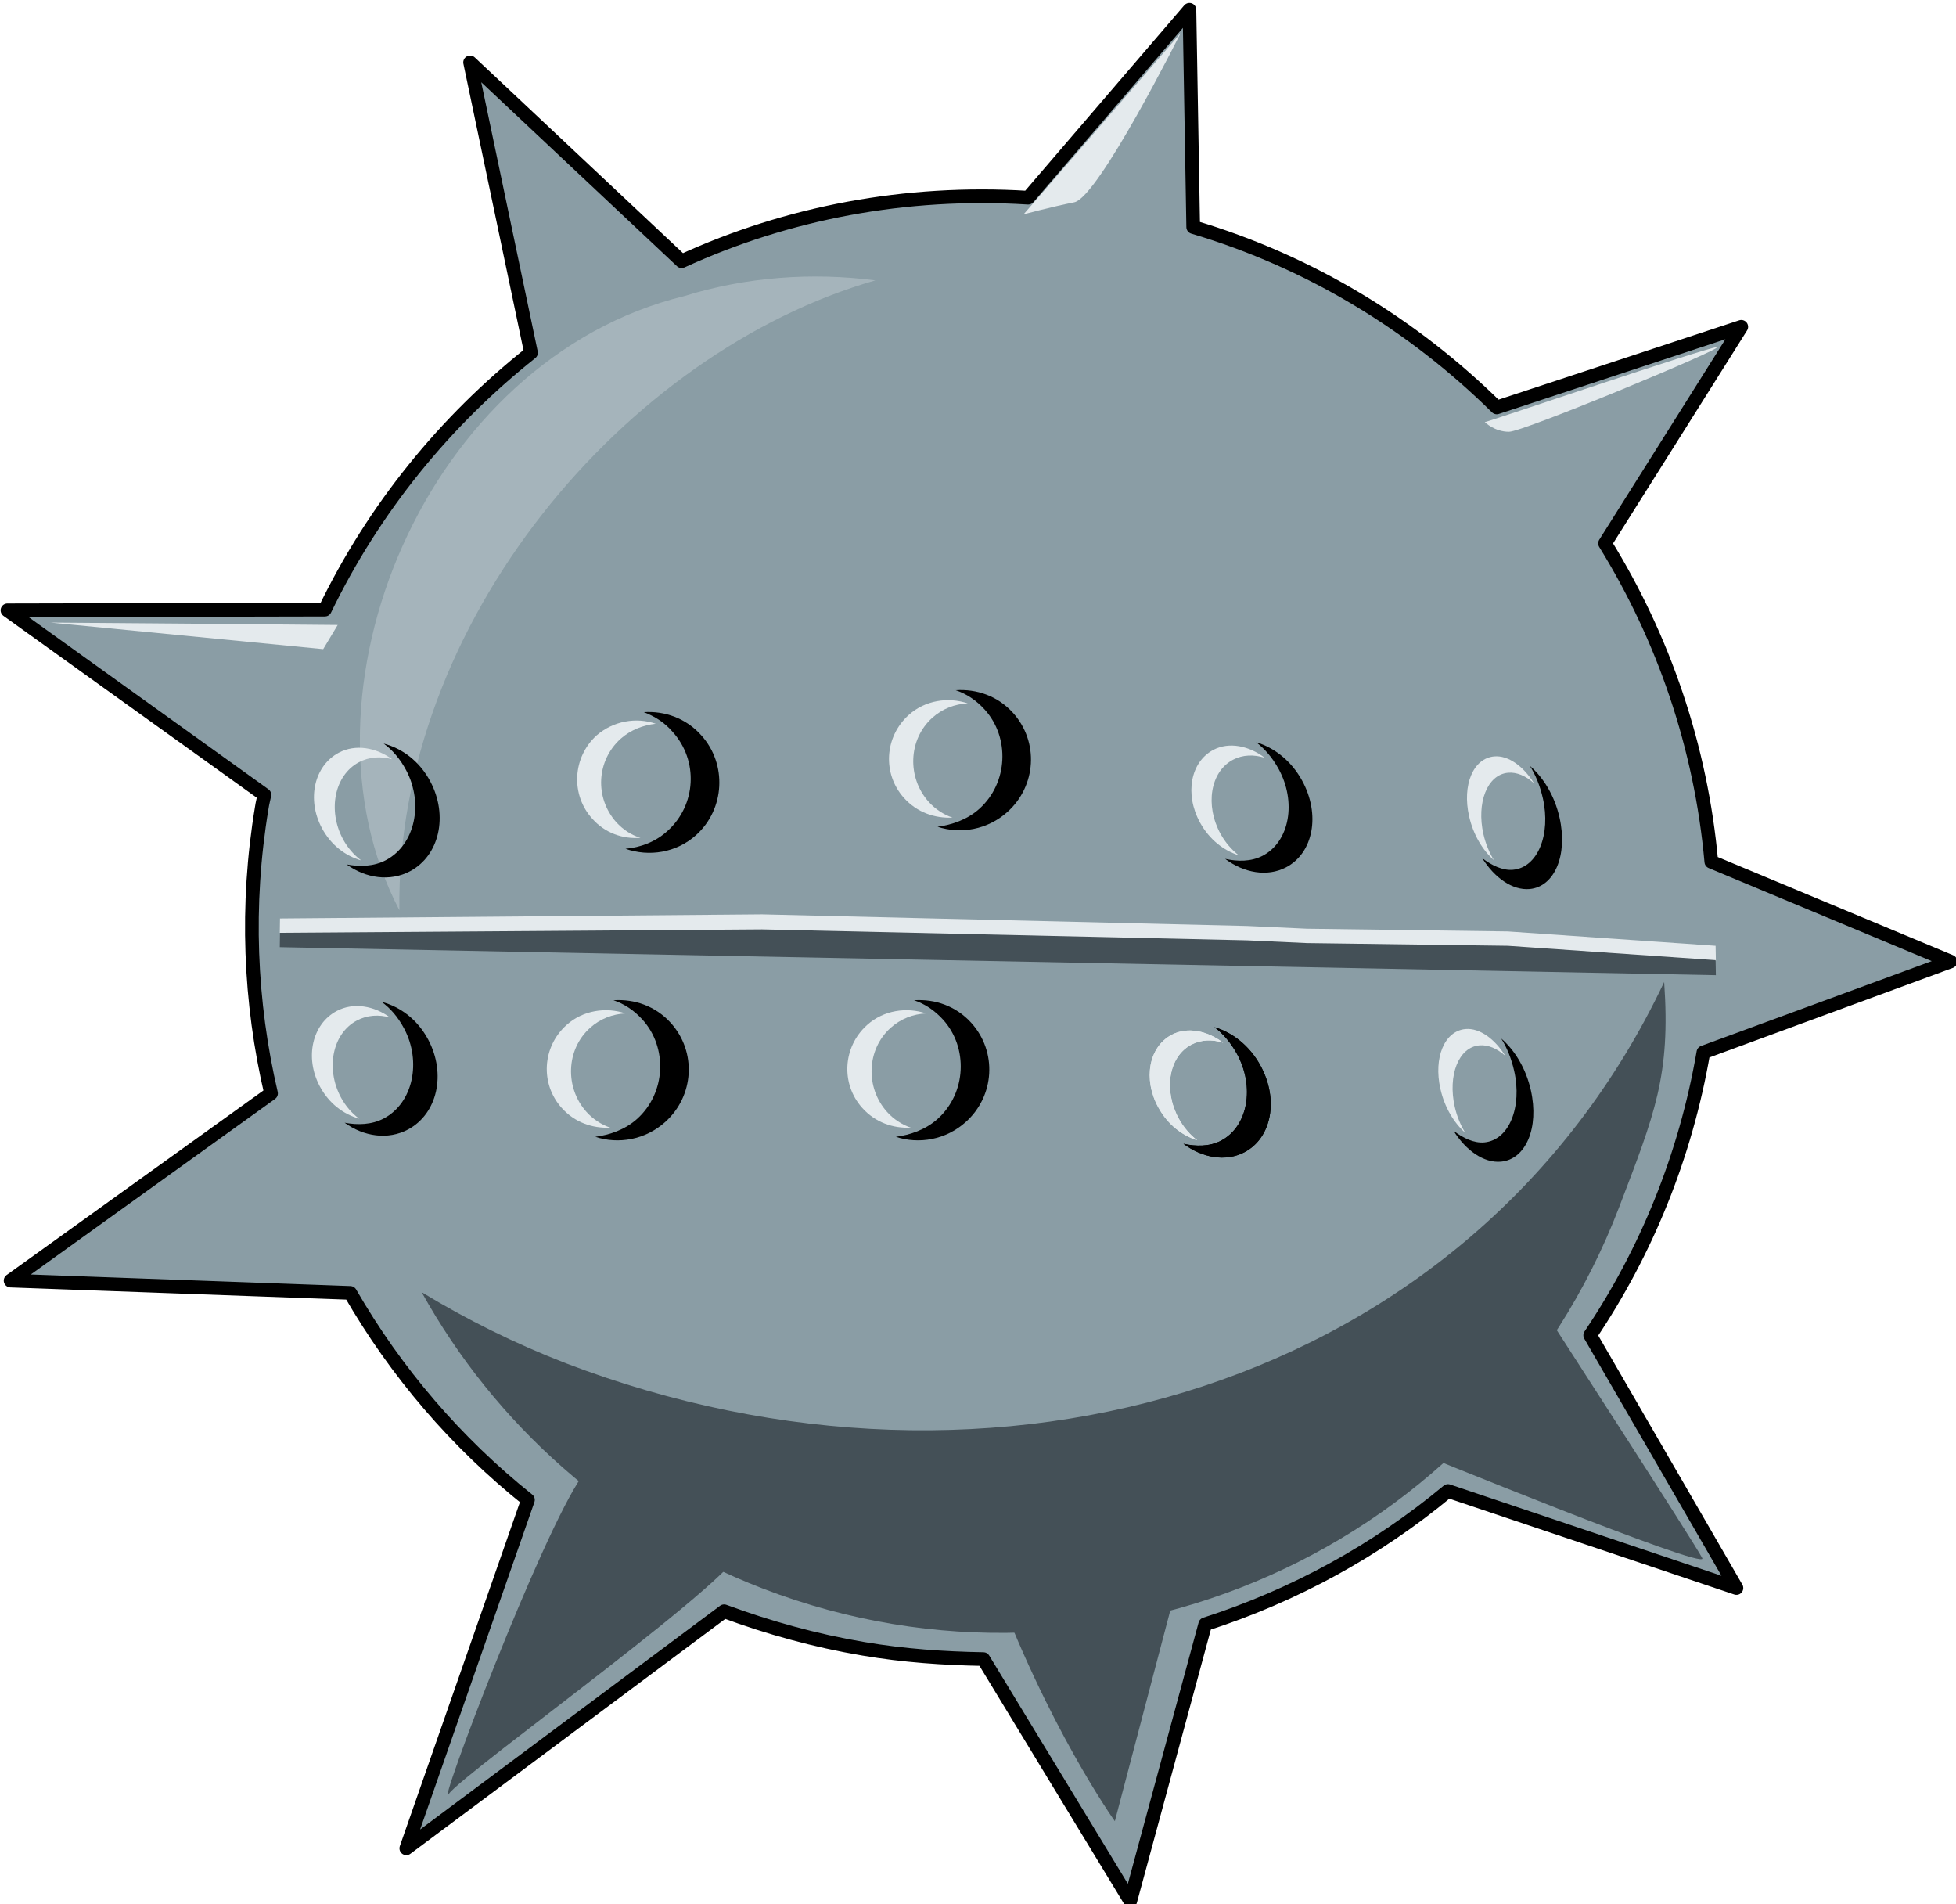 <?xml version="1.0" encoding="UTF-8" standalone="no"?>
<!-- Created with Inkscape (http://www.inkscape.org/) -->

<svg
   xmlns:dc="http://purl.org/dc/elements/1.1/"
   xmlns:cc="http://creativecommons.org/ns#"
   xmlns:rdf="http://www.w3.org/1999/02/22-rdf-syntax-ns#"
   xmlns:svg="http://www.w3.org/2000/svg"
   xmlns="http://www.w3.org/2000/svg"
   xmlns:sodipodi="http://sodipodi.sourceforge.net/DTD/sodipodi-0.dtd"
   xmlns:inkscape="http://www.inkscape.org/namespaces/inkscape"
   id="svg3353"
   sodipodi:docname="sea_mine_02.svg"
   viewBox="0 0 256 249.163"
   sodipodi:version="0.32"
   inkscape:export-xdpi="90"
   version="1.0"
   inkscape:output_extension="org.inkscape.output.svg.inkscape"
   inkscape:export-ydpi="90"
   inkscape:version="0.92.4 (5da689c313, 2019-01-14)"
   width="256"
   height="249.163">
  <defs
     id="defs51" />
  <sodipodi:namedview
     id="base"
     bordercolor="#666666"
     inkscape:pageshadow="2"
     inkscape:guide-bbox="true"
     pagecolor="#ffffff"
     inkscape:window-height="1025"
     inkscape:zoom="0.5"
     inkscape:window-x="-8"
     showgrid="false"
     borderopacity="1.0"
     inkscape:current-layer="svg3353"
     inkscape:cx="-332.81212"
     inkscape:cy="125.89992"
     showguides="true"
     inkscape:window-y="-8"
     inkscape:window-width="1920"
     inkscape:pageopacity="0.0"
     inkscape:document-units="px"
     inkscape:window-maximized="1"
     fit-margin-top="0"
     fit-margin-left="0"
     fit-margin-right="0"
     fit-margin-bottom="0" />
  <g
     id="g6770"
     transform="matrix(0.894,0,0,0.894,-239.708,-1150.281)">
    <path
       id="path6661"
       sodipodi:nodetypes="cccccccccsccccccscccccccccccccc"
       style="fill:#8a9da5;stroke:#000000;stroke-width:2;stroke-linejoin:round"
       d="m 442.26,1288.1 -23.6,27.5 h -0.08 c -17.86,-1.1 -35.17,2.2 -50.66,9.3 l -30.97,-29.1 8.92,42.5 c -12.61,10 -23.02,22.8 -30.18,37.6 l -46.47,0.1 37.62,27 c -0.12,0.6 -0.29,1.2 -0.39,1.9 -2.38,14.3 -1.75,28.5 1.36,41.8 l -38.13,27.4 49.72,1.8 c 6.69,11.6 15.5,21.9 26.02,30.3 l -17.81,51 46.53,-34.7 c 6.49,2.4 13.3,4.3 20.41,5.5 5.88,1 11.76,1.4 17.54,1.5 l 21.51,35.4 10.97,-40.5 c 13.04,-4.2 25.08,-10.8 35.54,-19.5 l 42.23,14.2 -21.41,-37 c 8.14,-12.1 13.93,-26.1 16.57,-41.4 l 36.17,-13.3 -35.01,-14.6 c -1.51,-16.8 -6.97,-32.7 -15.56,-46.6 l 19.95,-31.7 -35.8,11.8 c -12.16,-12 -27.26,-21.3 -44.44,-26.4 z"
       inkscape:connector-curvature="0" />
    <path
       id="path6673"
       sodipodi:nodetypes="cscssc"
       style="fill:#445057"
       d="m 511.76,1430.4 c -28.18,59.5 -98.33,79.7 -160.79,55.8 -7.49,-2.9 -14.52,-6.4 -21.11,-10.4 10.67,19.2 27.89,34.9 50,43.4 49.99,19.2 106.12,-5.8 125.29,-55.8 5.23,-13.7 7.56,-19.3 6.61,-33 z"
       inkscape:connector-curvature="0" />
    <path
       id="path6678"
       style="opacity:0.309;fill:#e4eaed"
       d="m 368.32,1330 c -37.77,9.2 -58.27,58.2 -41.72,89.9 -0.6,-42.1 33.11,-81.7 69.68,-92.2 -9.34,-1.2 -18.95,-0.5 -27.96,2.3 z"
       inkscape:connector-curvature="0" />
    <path
       id="path6725"
       style="fill:#000000"
       d="m 362.38,1390.9 c 1.56,0.6 3.04,1.5 4.23,2.9 3.8,4.2 3.46,10.7 -0.77,14.5 -1.76,1.6 -3.94,2.4 -6.14,2.6 3.44,1.2 7.43,0.6 10.33,-2 4.23,-3.8 4.57,-10.4 0.77,-14.6 -2.21,-2.5 -5.36,-3.6 -8.42,-3.4 z"
       inkscape:connector-curvature="0" />
    <g
       id="g3490"
       transform="matrix(1.768,-1.591,1.591,1.768,-2577.4,-478.98)">
      <path
         id="path6737"
         style="fill:#000000"
         d="m 379.63,1423.1 c 0.34,0.6 0.53,1.3 0.53,2.1 0,2.3 -1.94,4.3 -4.33,4.3 -1,0 -1.92,-0.4 -2.65,-0.9 0.74,1.3 2.17,2.2 3.81,2.2 2.39,0 4.33,-1.9 4.33,-4.3 0,-1.4 -0.67,-2.6 -1.69,-3.4 z"
         inkscape:connector-curvature="0" />
      <path
         id="path3472"
         style="fill:#e4eaed"
         d="m 374.24,1428.8 c -0.28,-0.5 -0.44,-1.1 -0.44,-1.7 0,-2 1.62,-3.7 3.62,-3.7 0.84,0 1.61,0.3 2.22,0.8 -0.62,-1.1 -1.81,-1.9 -3.18,-1.9 -2.01,0 -3.63,1.6 -3.63,3.6 0,1.2 0.56,2.2 1.41,2.9 z"
         inkscape:connector-curvature="0" />
    </g>
    <path
       id="path3474"
       style="fill:#e4eaed"
       d="m 361.89,1409.3 c -1.32,-0.4 -2.55,-1.2 -3.55,-2.3 -3.18,-3.6 -2.89,-9 0.65,-12.2 1.47,-1.3 3.3,-2 5.14,-2.2 -2.88,-1 -6.22,-0.4 -8.65,1.7 -3.54,3.2 -3.83,8.7 -0.64,12.2 1.85,2.1 4.48,3 7.05,2.8 z"
       inkscape:connector-curvature="0" />
    <path
       id="path3468"
       sodipodi:nodetypes="ccccccccc"
       style="fill:#e4eaed"
       d="m 309.12,1421.1 -0.03,2.1 210.24,4.1 -0.04,-2.2 -30.41,-2.1 -29.46,-0.4 -8.72,-0.4 -71,-1.7 z"
       inkscape:connector-curvature="0" />
    <g
       id="g3494"
       transform="matrix(1.768,-1.591,1.591,1.768,-2533.4,-478.98)">
      <path
         id="path3496"
         style="fill:#000000"
         d="m 379.63,1423.1 c 0.34,0.6 0.53,1.3 0.53,2.1 0,2.3 -1.94,4.3 -4.33,4.3 -1,0 -1.92,-0.4 -2.65,-0.9 0.74,1.3 2.17,2.2 3.81,2.2 2.39,0 4.33,-1.9 4.33,-4.3 0,-1.4 -0.67,-2.6 -1.69,-3.4 z"
         inkscape:connector-curvature="0" />
      <path
         id="path3498"
         style="fill:#e4eaed"
         d="m 374.24,1428.8 c -0.28,-0.5 -0.44,-1.1 -0.44,-1.7 0,-2 1.62,-3.7 3.62,-3.7 0.84,0 1.61,0.3 2.22,0.8 -0.62,-1.1 -1.81,-1.9 -3.18,-1.9 -2.01,0 -3.63,1.6 -3.63,3.6 0,1.2 0.56,2.2 1.41,2.9 z"
         inkscape:connector-curvature="0" />
    </g>
    <g
       id="g3500"
       transform="matrix(1.791,-0.952,1.116,2.1,-1944.1,-1193.8)">
      <path
         id="path3502"
         style="fill:#000000"
         d="m 379.63,1423.1 c 0.34,0.6 0.53,1.3 0.53,2.1 0,2.3 -1.94,4.3 -4.33,4.3 -1,0 -1.92,-0.4 -2.65,-0.9 0.74,1.3 2.17,2.2 3.81,2.2 2.39,0 4.33,-1.9 4.33,-4.3 0,-1.4 -0.67,-2.6 -1.69,-3.4 z"
         inkscape:connector-curvature="0" />
      <path
         id="path3504"
         style="fill:#e4eaed"
         d="m 374.24,1428.8 c -0.28,-0.5 -0.44,-1.1 -0.44,-1.7 0,-2 1.62,-3.7 3.62,-3.7 0.84,0 1.61,0.3 2.22,0.8 -0.62,-1.1 -1.81,-1.9 -3.18,-1.9 -2.01,0 -3.63,1.6 -3.63,3.6 0,1.2 0.56,2.2 1.41,2.9 z"
         inkscape:connector-curvature="0" />
    </g>
    <g
       id="g3506"
       transform="matrix(1.791,-0.952,1.116,2.1,-1943.8,-1231.6)">
      <path
         id="path3508"
         style="fill:#000000"
         d="m 379.63,1423.1 c 0.34,0.6 0.53,1.3 0.53,2.1 0,2.3 -1.94,4.3 -4.33,4.3 -1,0 -1.92,-0.4 -2.65,-0.9 0.74,1.3 2.17,2.2 3.81,2.2 2.39,0 4.33,-1.9 4.33,-4.3 0,-1.4 -0.67,-2.6 -1.69,-3.4 z"
         inkscape:connector-curvature="0" />
      <path
         id="path3510"
         style="fill:#e4eaed"
         d="m 374.24,1428.8 c -0.28,-0.5 -0.44,-1.1 -0.44,-1.7 0,-2 1.62,-3.7 3.62,-3.7 0.84,0 1.61,0.3 2.22,0.8 -0.62,-1.1 -1.81,-1.9 -3.18,-1.9 -2.01,0 -3.63,1.6 -3.63,3.6 0,1.2 0.56,2.2 1.41,2.9 z"
         inkscape:connector-curvature="0" />
    </g>
    <g
       id="g3512"
       transform="matrix(1.768,-1.591,1.591,1.768,-2527.3,-524.36)">
      <path
         id="path3514"
         style="fill:#000000"
         d="m 379.63,1423.1 c 0.34,0.6 0.53,1.3 0.53,2.1 0,2.3 -1.94,4.3 -4.33,4.3 -1,0 -1.92,-0.4 -2.65,-0.9 0.74,1.3 2.17,2.2 3.81,2.2 2.39,0 4.33,-1.9 4.33,-4.3 0,-1.4 -0.67,-2.6 -1.69,-3.4 z"
         inkscape:connector-curvature="0" />
      <path
         id="path3516"
         style="fill:#e4eaed"
         d="m 374.24,1428.8 c -0.28,-0.5 -0.44,-1.1 -0.44,-1.7 0,-2 1.62,-3.7 3.62,-3.7 0.84,0 1.61,0.3 2.22,0.8 -0.62,-1.1 -1.81,-1.9 -3.18,-1.9 -2.01,0 -3.63,1.6 -3.63,3.6 0,1.2 0.56,2.2 1.41,2.9 z"
         inkscape:connector-curvature="0" />
    </g>
    <g
       id="g3518"
       transform="matrix(1.678,-0.873,1.143,2.079,-1817.7,-1190.2)">
      <path
         id="path3520"
         style="fill:#000000"
         d="m 379.63,1423.1 c 0.34,0.6 0.53,1.3 0.53,2.1 0,2.3 -1.94,4.3 -4.33,4.3 -1,0 -1.92,-0.4 -2.65,-0.9 0.74,1.3 2.17,2.2 3.81,2.2 2.39,0 4.33,-1.9 4.33,-4.3 0,-1.4 -0.67,-2.6 -1.69,-3.4 z"
         inkscape:connector-curvature="0" />
      <path
         id="path3522"
         style="fill:#e4eaed"
         d="m 374.24,1428.8 c -0.28,-0.5 -0.44,-1.1 -0.44,-1.7 0,-2 1.62,-3.7 3.62,-3.7 0.84,0 1.61,0.3 2.22,0.8 -0.62,-1.1 -1.81,-1.9 -3.18,-1.9 -2.01,0 -3.63,1.6 -3.63,3.6 0,1.2 0.56,2.2 1.41,2.9 z"
         inkscape:connector-curvature="0" />
    </g>
    <g
       id="g3524"
       transform="matrix(1.678,-0.873,1.143,2.079,-1817.7,-1190.2)">
      <path
         id="path3526"
         style="fill:#000000"
         d="m 379.63,1423.1 c 0.34,0.6 0.53,1.3 0.53,2.1 0,2.3 -1.94,4.3 -4.33,4.3 -1,0 -1.92,-0.4 -2.65,-0.9 0.74,1.3 2.17,2.2 3.81,2.2 2.39,0 4.33,-1.9 4.33,-4.3 0,-1.4 -0.67,-2.6 -1.69,-3.4 z"
         inkscape:connector-curvature="0" />
      <path
         id="path3528"
         style="fill:#e4eaed"
         d="m 374.24,1428.8 c -0.28,-0.5 -0.44,-1.1 -0.44,-1.7 0,-2 1.62,-3.7 3.62,-3.7 0.84,0 1.61,0.3 2.22,0.8 -0.62,-1.1 -1.81,-1.9 -3.18,-1.9 -2.01,0 -3.63,1.6 -3.63,3.6 0,1.2 0.56,2.2 1.41,2.9 z"
         inkscape:connector-curvature="0" />
    </g>
    <g
       id="g3530"
       transform="matrix(1.678,-0.873,1.143,2.079,-1811.6,-1231.9)">
      <path
         id="path3532"
         style="fill:#000000"
         d="m 379.63,1423.1 c 0.34,0.6 0.53,1.3 0.53,2.1 0,2.3 -1.94,4.3 -4.33,4.3 -1,0 -1.92,-0.4 -2.65,-0.9 0.74,1.3 2.17,2.2 3.81,2.2 2.39,0 4.33,-1.9 4.33,-4.3 0,-1.4 -0.67,-2.6 -1.69,-3.4 z"
         inkscape:connector-curvature="0" />
      <path
         id="path3534"
         style="fill:#e4eaed"
         d="m 374.24,1428.8 c -0.28,-0.5 -0.44,-1.1 -0.44,-1.7 0,-2 1.62,-3.7 3.62,-3.7 0.84,0 1.61,0.3 2.22,0.8 -0.62,-1.1 -1.81,-1.9 -3.18,-1.9 -2.01,0 -3.63,1.6 -3.63,3.6 0,1.2 0.56,2.2 1.41,2.9 z"
         inkscape:connector-curvature="0" />
    </g>
    <g
       id="g3542"
       transform="matrix(1.523,-0.139,0.517,2.292,-826.01,-1770.3)">
      <path
         id="path3544"
         style="fill:#000000"
         d="m 379.63,1423.1 c 0.34,0.6 0.53,1.3 0.53,2.1 0,2.3 -1.94,4.3 -4.33,4.3 -1,0 -1.92,-0.4 -2.65,-0.9 0.74,1.3 2.17,2.2 3.81,2.2 2.39,0 4.33,-1.9 4.33,-4.3 0,-1.4 -0.67,-2.6 -1.69,-3.4 z"
         inkscape:connector-curvature="0" />
      <path
         id="path3546"
         style="fill:#e4eaed"
         d="m 374.24,1428.8 c -0.28,-0.5 -0.44,-1.1 -0.44,-1.7 0,-2 1.62,-3.7 3.62,-3.7 0.84,0 1.61,0.3 2.22,0.8 -0.62,-1.1 -1.81,-1.9 -3.18,-1.9 -2.01,0 -3.63,1.6 -3.63,3.6 0,1.2 0.56,2.2 1.41,2.9 z"
         inkscape:connector-curvature="0" />
    </g>
    <g
       id="g3548"
       transform="matrix(1.523,-0.139,0.517,2.292,-821.81,-1810.2)">
      <path
         id="path3550"
         style="fill:#000000"
         d="m 379.63,1423.1 c 0.34,0.6 0.53,1.3 0.53,2.1 0,2.3 -1.94,4.3 -4.33,4.3 -1,0 -1.92,-0.4 -2.65,-0.9 0.74,1.3 2.17,2.2 3.81,2.2 2.39,0 4.33,-1.9 4.33,-4.3 0,-1.4 -0.67,-2.6 -1.69,-3.4 z"
         inkscape:connector-curvature="0" />
      <path
         id="path3552"
         style="fill:#e4eaed"
         d="m 374.24,1428.8 c -0.28,-0.5 -0.44,-1.1 -0.44,-1.7 0,-2 1.62,-3.7 3.62,-3.7 0.84,0 1.61,0.3 2.22,0.8 -0.62,-1.1 -1.81,-1.9 -3.18,-1.9 -2.01,0 -3.63,1.6 -3.63,3.6 0,1.2 0.56,2.2 1.41,2.9 z"
         inkscape:connector-curvature="0" />
    </g>
    <path
       id="path5580"
       style="fill:#445057"
       transform="translate(339.84,1356.8)"
       d="m 13.5,145.93 c -6,8.5 -21.5,49.5 -19.5,46.5 2,-3 45.5,-34 42.5,-36 -3,-2 -21.5,-10 -23,-10.5 z"
       inkscape:connector-curvature="0" />
    <path
       id="path5582"
       style="fill:#445057"
       transform="translate(339.84,1356.8)"
       d="m 73.5,160.43 c 8,22 18,36 18,36 l 10,-38 -25.5,2"
       inkscape:connector-curvature="0" />
    <path
       id="path5584"
       style="fill:#445057"
       transform="translate(339.84,1356.8)"
       d="m 134.5,141.93 c 0,0 44,18 43,16 -1,-2 -23,-36 -23,-36 z"
       inkscape:connector-curvature="0" />
    <path
       id="path5586"
       style="fill:#e4eaed"
       transform="translate(339.84,1356.8)"
       d="m 78.135,-38.758 c 0,0 3.889,-1.06 7.425,-1.767 3.535,-0.707 15.56,-24.749 15.56,-24.749 z"
       inkscape:connector-curvature="0" />
    <path
       id="path5588"
       style="fill:#e4eaed"
       transform="translate(339.84,1356.8)"
       d="m 145.66,-8.352 c 0,0 1.42,1.414 3.54,1.414 2.12,0 31.82,-12.374 30.41,-12.374 -1.42,0 -33.59,10.96 -33.95,10.96 z"
       inkscape:connector-curvature="0" />
    <path
       id="path5590"
       style="fill:#e4eaed"
       transform="translate(339.84,1356.8)"
       d="m -64.347,20.993 c 2.829,0 42.073,0.354 42.073,0.354 l -2.121,3.535 z"
       inkscape:connector-curvature="0" />
    <path
       id="path5592"
       sodipodi:nodetypes="ccccccccc"
       style="fill:#445057"
       d="m 309.12,1423.2 -0.03,2.1 210.24,4.1 -0.04,-2.2 -30.41,-2.1 -29.46,-0.4 -8.72,-0.4 -71,-1.6 z"
       inkscape:connector-curvature="0" />
  </g>
</svg>
